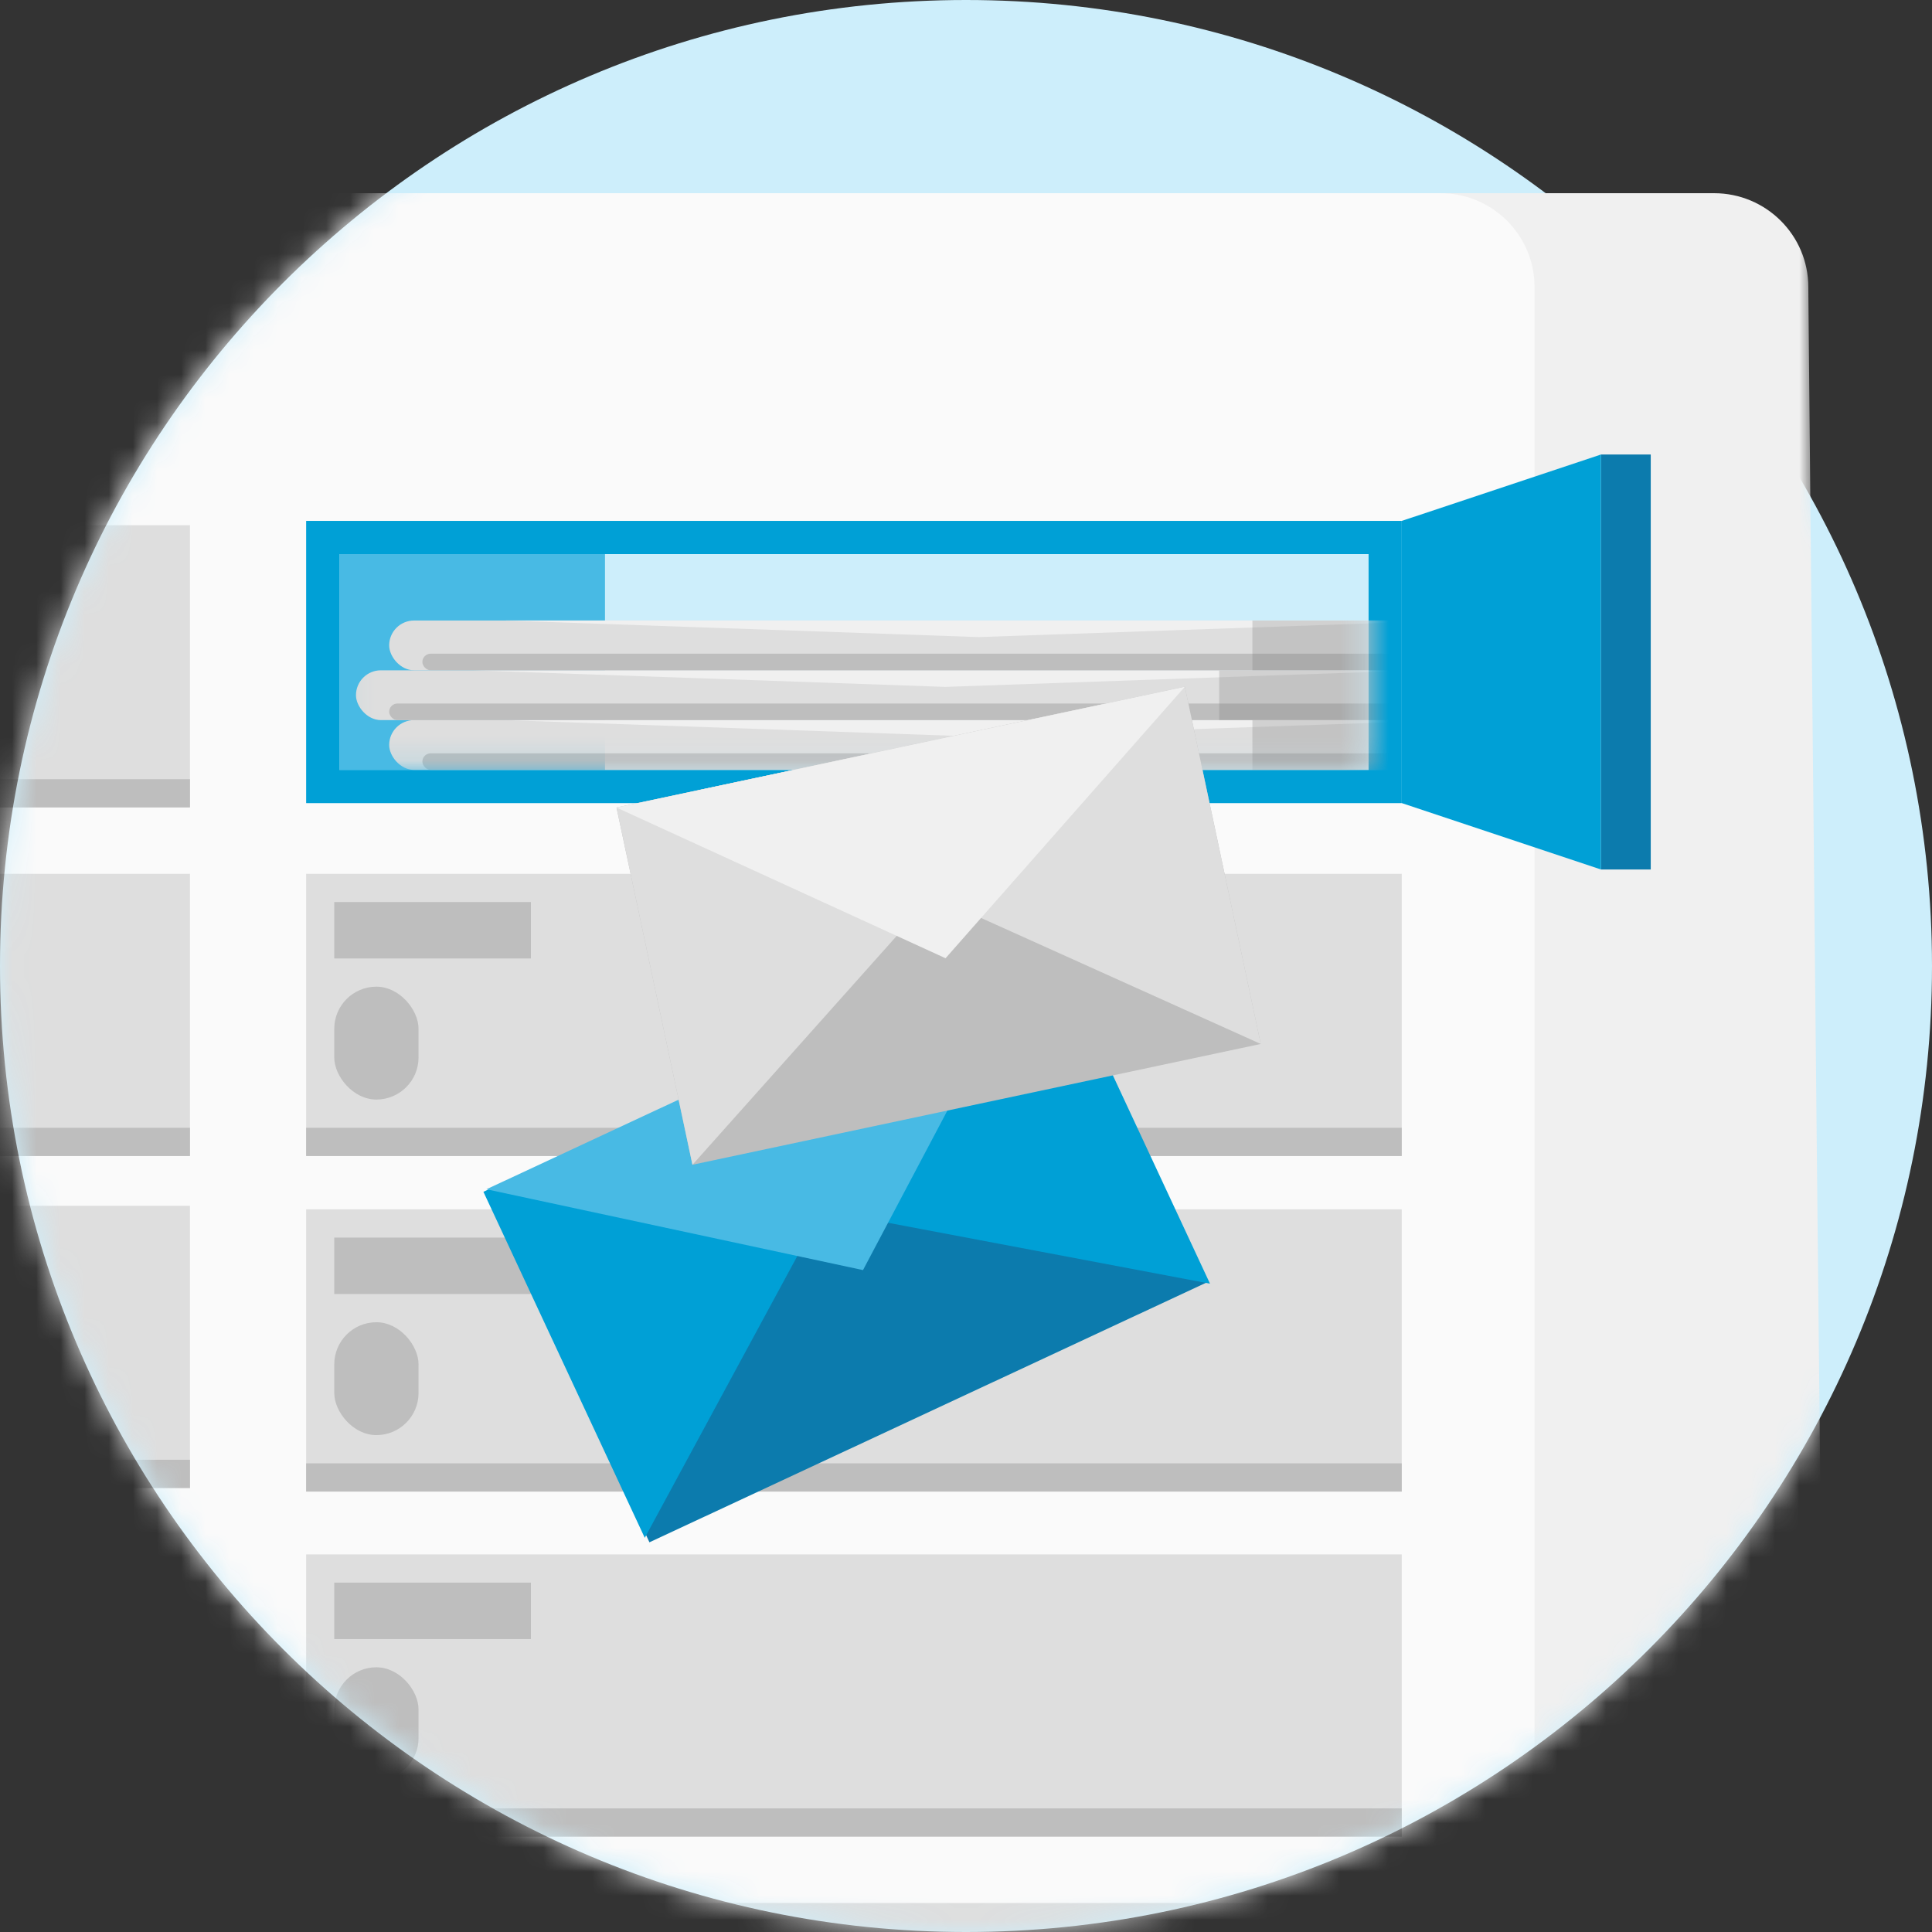 <svg viewBox="0 0 80 80" fill="none" xmlns="http://www.w3.org/2000/svg"><rect x="0" y="0" width="80" height="80" fill="#333333" stroke="none"/><path d="M40 80C62.091 80 80 62.091 80 40C80 17.909 62.091 0 40 0C17.909 0 0 17.909 0 40C0 62.091 17.909 80 40 80Z" fill="#CDEEFB"/><mask id="postboxes_svg__mask0" mask-type="alpha" maskUnits="userSpaceOnUse" x="0" y="0" width="80" height="80"><path fill-rule="evenodd" clip-rule="evenodd" d="M80 40C80 62.091 62.091 80 40 80C17.909 80 0 62.091 0 40C0 17.909 17.909 0 40 0C47.737 0 54.961 2.197 61.082 6H75V20.62C78.186 26.361 80 32.969 80 40Z" fill="#C4C4C4"/></mask><g mask="url(#postboxes_svg__mask0)"><path fill-rule="evenodd" clip-rule="evenodd" d="M62.505 115.23C56.319 115.23 55.975 115.23 55.975 115.23H-29.603L-30.977 11.886C-30.977 9.74 -29.229 8 -27.074 8H70.975C73.13 8 74.878 9.74 74.878 11.886C74.878 11.886 75.482 75.962 75.909 108.012C72.816 112.137 68.691 115.23 62.505 115.23Z" fill="#F0F0F0"/><path fill-rule="evenodd" clip-rule="evenodd" d="M-43 115.23V11.886C-43 9.74 -41.256 8 -39.104 8H59.648C61.798 8 63.542 9.74 63.542 11.886V115.23H-43Z" fill="#FAFAFA"/><path fill-rule="evenodd" clip-rule="evenodd" d="M-37.501 76.05H7.866V64.365H-37.501V76.05Z" fill="#DEDEDE"/><path fill-rule="evenodd" clip-rule="evenodd" d="M-37.501 76.05H7.866V74.881H-37.501V76.05Z" fill="#BEBEBE"/><path fill-rule="evenodd" clip-rule="evenodd" d="M12.677 76.05H58.043V64.365H12.677V76.05Z" fill="#DEDEDE"/><path fill-rule="evenodd" clip-rule="evenodd" d="M12.677 76.05H58.043V74.881H12.677V76.05Z" fill="#BEBEBE"/><rect x="13.841" y="65.533" width="8.143" height="2.337" fill="#BEBEBE"/><rect x="13.841" y="69.039" width="3.49" height="4.674" rx="1.745" fill="#BEBEBE"/><path fill-rule="evenodd" clip-rule="evenodd" d="M-37.501 61.615H7.866V49.93H-37.501V61.615Z" fill="#DEDEDE"/><path fill-rule="evenodd" clip-rule="evenodd" d="M-37.501 61.615H7.866V60.446H-37.501V61.615Z" fill="#BEBEBE"/><path fill-rule="evenodd" clip-rule="evenodd" d="M-37.501 47.868H7.866V36.182H-37.501V47.868Z" fill="#DEDEDE"/><path fill-rule="evenodd" clip-rule="evenodd" d="M-37.501 47.868H7.866V46.699H-37.501V47.868Z" fill="#BEBEBE"/><path fill-rule="evenodd" clip-rule="evenodd" d="M12.677 47.868H58.043V36.182H12.677V47.868Z" fill="#DEDEDE"/><path fill-rule="evenodd" clip-rule="evenodd" d="M12.677 47.868H58.043V46.699H12.677V47.868Z" fill="#BEBEBE"/><rect x="13.841" y="37.351" width="8.143" height="2.337" fill="#BEBEBE"/><rect x="13.841" y="40.856" width="3.49" height="4.674" rx="1.745" fill="#BEBEBE"/><path fill-rule="evenodd" clip-rule="evenodd" d="M-37.501 33.433H7.866V21.747H-37.501V33.433Z" fill="#DEDEDE"/><path fill-rule="evenodd" clip-rule="evenodd" d="M-37.501 33.433H7.866V32.264H-37.501V33.433Z" fill="#BEBEBE"/><path fill-rule="evenodd" clip-rule="evenodd" d="M-37.501 90.485H7.866V78.799H-37.501V90.485Z" fill="#DEDEDE"/><path fill-rule="evenodd" clip-rule="evenodd" d="M12.677 61.763H58.043V50.077H12.677V61.763Z" fill="#DEDEDE"/><path fill-rule="evenodd" clip-rule="evenodd" d="M12.677 61.763H58.043V60.594H12.677V61.763Z" fill="#BEBEBE"/><rect x="13.841" y="51.246" width="8.143" height="2.337" fill="#BEBEBE"/><rect x="13.841" y="54.751" width="3.49" height="4.674" rx="1.745" fill="#BEBEBE"/><path fill-rule="evenodd" clip-rule="evenodd" d="M12.677 90.485H58.043V78.799H12.677V90.485Z" fill="#DEDEDE"/><rect x="13.841" y="79.968" width="8.143" height="2.337" fill="#BEBEBE"/><path fill-rule="evenodd" clip-rule="evenodd" d="M66.292 36.004H68.354V18.82H66.292V36.004Z" fill="#0C7BAD"/><path fill-rule="evenodd" clip-rule="evenodd" d="M58.045 33.255L66.293 36.004V18.82L58.045 21.569V33.255Z" fill="#00A0D6"/><path d="M12.678 33.255H58.044V21.569H12.678V33.255Z" fill="#CDEEFB"/><rect x="14.053" y="22.944" width="10.998" height="8.936" fill="#48BAE4"/><path fill-rule="evenodd" clip-rule="evenodd" d="M58.044 33.255H12.678V21.569H58.044V33.255ZM56.67 31.88H14.053V22.944H56.67V31.88Z" fill="#00A0D6"/><mask id="postboxes_svg__mask1" mask-type="alpha" maskUnits="userSpaceOnUse" x="14" y="22" width="43" height="10"><rect x="14.053" y="22.944" width="42.617" height="8.936" fill="white"/></mask><g mask="url(#postboxes_svg__mask1)"><rect x="16.115" y="29.818" width="48.803" height="2.062" rx="1.031" fill="#DEDEDE"/><rect x="17.49" y="31.193" width="46.054" height="0.687" rx="0.344" fill="#BEBEBE"/><path d="M20.927 29.818H60.107L40.517 30.505L20.927 29.818Z" fill="#F0F0F0"/><path opacity="0.25" d="M51.859 29.818H63.888C64.458 29.818 64.919 30.279 64.919 30.849V30.849C64.919 31.418 64.458 31.88 63.888 31.88H51.859V29.818Z" fill="#757575"/><rect x="14.74" y="27.756" width="48.803" height="2.062" rx="1.031" fill="#DEDEDE"/><rect x="16.114" y="29.131" width="46.054" height="0.687" rx="0.344" fill="#BEBEBE"/><path d="M19.552 27.756H58.732L39.142 28.443L19.552 27.756Z" fill="#F0F0F0"/><path opacity="0.25" d="M50.483 27.756H62.512C63.082 27.756 63.544 28.217 63.544 28.787V28.787C63.544 29.356 63.082 29.818 62.512 29.818H50.483V27.756Z" fill="#757575"/><rect x="16.115" y="25.694" width="48.803" height="2.062" rx="1.031" fill="#DEDEDE"/><rect x="17.49" y="27.068" width="46.054" height="0.687" rx="0.344" fill="#BEBEBE"/><path d="M20.927 25.694H60.107L40.517 26.381L20.927 25.694Z" fill="#F0F0F0"/><path opacity="0.25" d="M51.859 25.694H63.888C64.458 25.694 64.919 26.155 64.919 26.725V26.725C64.919 27.294 64.458 27.756 63.888 27.756H51.859V25.694Z" fill="#757575"/></g><rect x="49.942" y="53.115" width="25.433" height="15.809" transform="rotate(155 49.942 53.115)" fill="#0C7BAD"/><path fill-rule="evenodd" clip-rule="evenodd" d="M50.103 53.153L23.487 48.121L43.422 38.825L50.103 53.153Z" fill="#00A0D6"/><path fill-rule="evenodd" clip-rule="evenodd" d="M26.699 63.679L39.329 40.345L20.017 49.35L26.699 63.679Z" fill="#00A0D6"/><path fill-rule="evenodd" clip-rule="evenodd" d="M20.143 49.245L43.193 38.496L35.735 52.592L20.143 49.245Z" fill="#48BAE4"/><rect x="52.205" y="43.228" width="24.058" height="15.122" transform="rotate(168 52.205 43.228)" fill="#BEBEBE"/><path d="M52.205 43.228L28.89 32.724L49.061 28.437L52.205 43.228Z" fill="#DEDEDE"/><path d="M28.673 48.231L45.7 29.152L25.529 33.439L28.673 48.231Z" fill="#DEDEDE"/><path d="M25.529 33.44L49.061 28.438L39.153 39.679L25.529 33.44Z" fill="#F0F0F0"/></g></svg>
